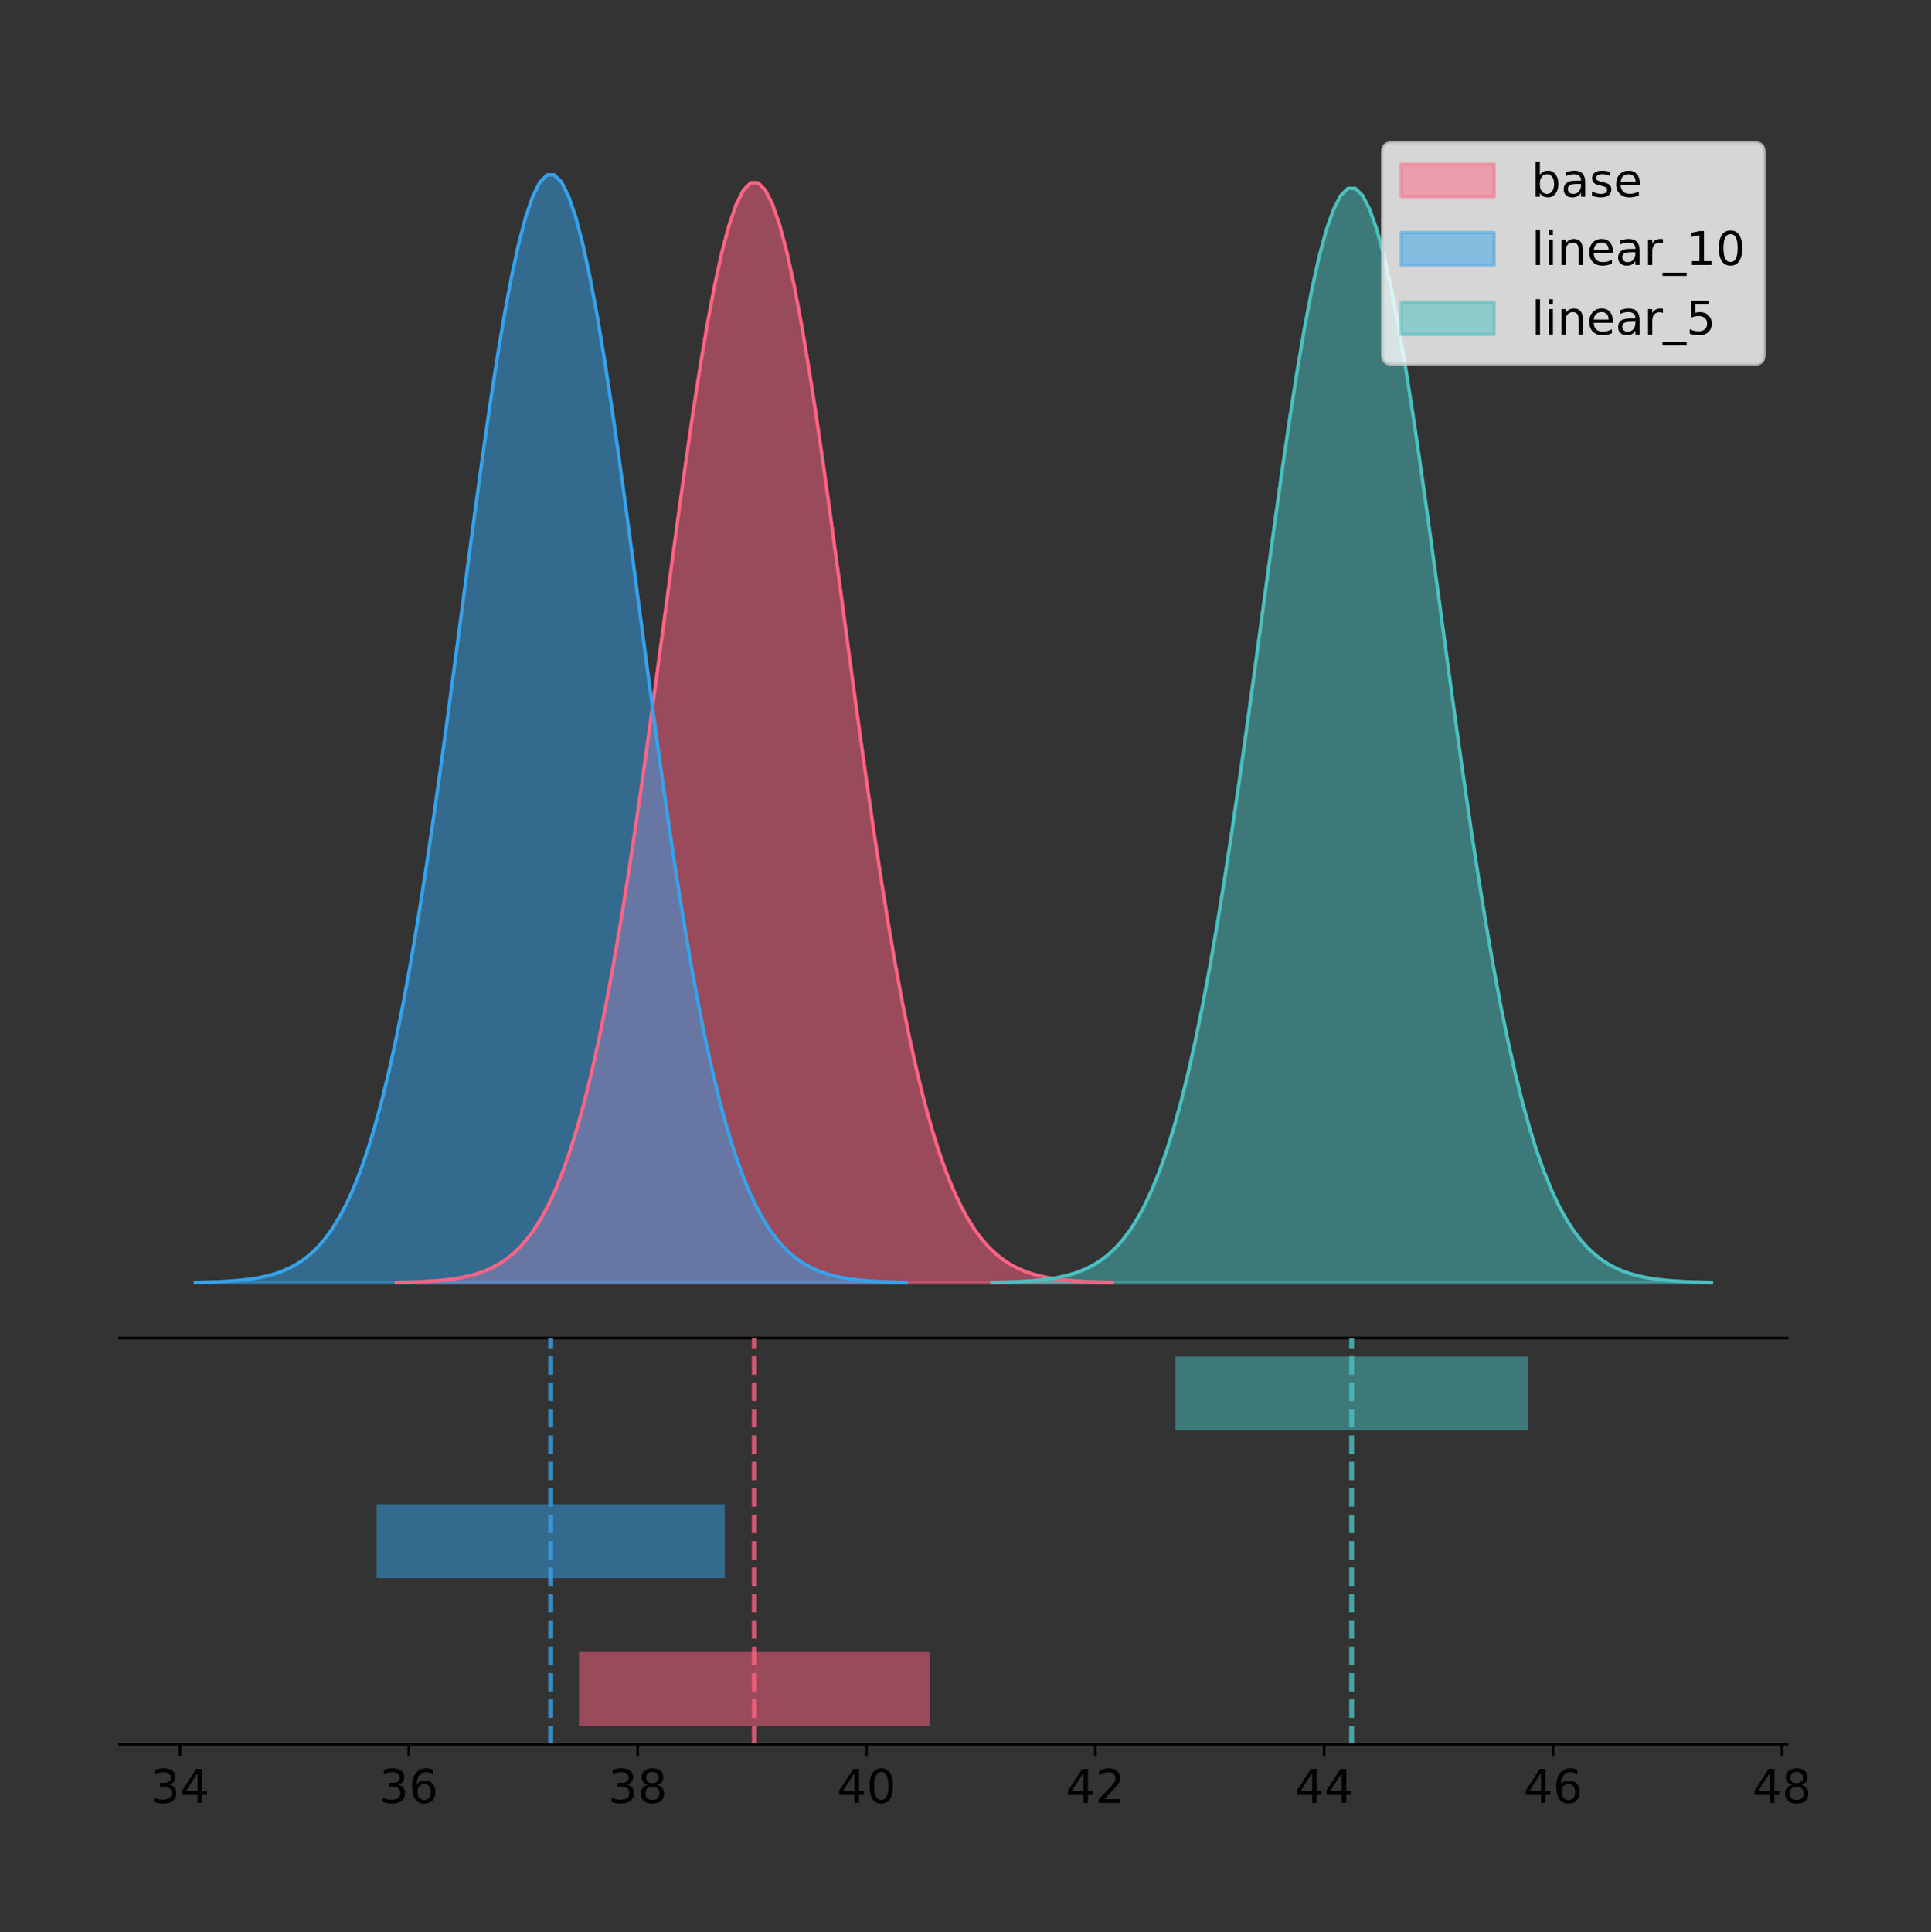 <?xml version="1.0" encoding="utf-8" standalone="no"?>
<!DOCTYPE svg PUBLIC "-//W3C//DTD SVG 1.1//EN"
  "http://www.w3.org/Graphics/SVG/1.1/DTD/svg11.dtd">
<!-- Created with matplotlib (https://matplotlib.org/) -->
<svg height="581.789pt" version="1.1" viewBox="0 0 581.514 581.789" width="581.514pt" xmlns="http://www.w3.org/2000/svg" xmlns:xlink="http://www.w3.org/1999/xlink">
 <rect x="0" y="0" width="581.514" height="581.789" fill="#333333" stroke="none"/>
 <defs>
  <style type="text/css">
*{stroke-linecap:butt;stroke-linejoin:round;}
  </style>
 </defs>
 <g id="figure_1">
  <g id="patch_1">
   <path d="M 0 581.789 
L 581.514 581.789 
L 581.514 0 
L 0 0 
z
" style="fill:none;"/>
  </g>
  <g id="axes_1">
   <g id="patch_2">
    <path d="M 36 402.93 
L 538.2 402.93 
L 538.2 36 
L 36 36 
z
" style="fill:none;"/>
   </g>
   <g id="PolyCollection_1">
    <defs>
     <path d="M 119.396 -195.538 
L 119.396 -195.649 
L 121.573 -195.691 
L 123.75 -195.748 
L 125.928 -195.823 
L 128.105 -195.923 
L 130.283 -196.054 
L 132.46 -196.226 
L 134.637 -196.448 
L 136.815 -196.736 
L 138.992 -197.103 
L 141.169 -197.571 
L 143.347 -198.16 
L 145.524 -198.899 
L 147.701 -199.817 
L 149.879 -200.951 
L 152.056 -202.341 
L 154.233 -204.033 
L 156.411 -206.075 
L 158.588 -208.524 
L 160.766 -211.438 
L 162.943 -214.878 
L 165.12 -218.911 
L 167.298 -223.6 
L 169.475 -229.01 
L 171.652 -235.204 
L 173.83 -242.238 
L 176.007 -250.161 
L 178.184 -259.013 
L 180.362 -268.819 
L 182.539 -279.59 
L 184.716 -291.316 
L 186.894 -303.968 
L 189.071 -317.492 
L 191.248 -331.81 
L 193.426 -346.818 
L 195.603 -362.385 
L 197.781 -378.357 
L 199.958 -394.555 
L 202.135 -410.777 
L 204.313 -426.806 
L 206.49 -442.412 
L 208.667 -457.355 
L 210.845 -471.396 
L 213.022 -484.298 
L 215.199 -495.836 
L 217.377 -505.802 
L 219.554 -514.013 
L 221.731 -520.314 
L 223.909 -524.583 
L 226.086 -526.739 
L 228.263 -526.739 
L 230.441 -524.583 
L 232.618 -520.314 
L 234.796 -514.013 
L 236.973 -505.802 
L 239.15 -495.836 
L 241.328 -484.298 
L 243.505 -471.396 
L 245.682 -457.355 
L 247.86 -442.412 
L 250.037 -426.806 
L 252.214 -410.777 
L 254.392 -394.555 
L 256.569 -378.357 
L 258.746 -362.385 
L 260.924 -346.818 
L 263.101 -331.81 
L 265.279 -317.492 
L 267.456 -303.968 
L 269.633 -291.316 
L 271.811 -279.59 
L 273.988 -268.819 
L 276.165 -259.013 
L 278.343 -250.161 
L 280.52 -242.238 
L 282.697 -235.204 
L 284.875 -229.01 
L 287.052 -223.6 
L 289.229 -218.911 
L 291.407 -214.878 
L 293.584 -211.438 
L 295.761 -208.524 
L 297.939 -206.075 
L 300.116 -204.033 
L 302.294 -202.341 
L 304.471 -200.951 
L 306.648 -199.817 
L 308.826 -198.899 
L 311.003 -198.16 
L 313.18 -197.571 
L 315.358 -197.103 
L 317.535 -196.736 
L 319.712 -196.448 
L 321.89 -196.226 
L 324.067 -196.054 
L 326.244 -195.923 
L 328.422 -195.823 
L 330.599 -195.748 
L 332.776 -195.691 
L 334.954 -195.649 
L 334.954 -195.538 
L 334.954 -195.538 
L 332.776 -195.538 
L 330.599 -195.538 
L 328.422 -195.538 
L 326.244 -195.538 
L 324.067 -195.538 
L 321.89 -195.538 
L 319.712 -195.538 
L 317.535 -195.538 
L 315.358 -195.538 
L 313.18 -195.538 
L 311.003 -195.538 
L 308.826 -195.538 
L 306.648 -195.538 
L 304.471 -195.538 
L 302.294 -195.538 
L 300.116 -195.538 
L 297.939 -195.538 
L 295.761 -195.538 
L 293.584 -195.538 
L 291.407 -195.538 
L 289.229 -195.538 
L 287.052 -195.538 
L 284.875 -195.538 
L 282.697 -195.538 
L 280.52 -195.538 
L 278.343 -195.538 
L 276.165 -195.538 
L 273.988 -195.538 
L 271.811 -195.538 
L 269.633 -195.538 
L 267.456 -195.538 
L 265.279 -195.538 
L 263.101 -195.538 
L 260.924 -195.538 
L 258.746 -195.538 
L 256.569 -195.538 
L 254.392 -195.538 
L 252.214 -195.538 
L 250.037 -195.538 
L 247.86 -195.538 
L 245.682 -195.538 
L 243.505 -195.538 
L 241.328 -195.538 
L 239.15 -195.538 
L 236.973 -195.538 
L 234.796 -195.538 
L 232.618 -195.538 
L 230.441 -195.538 
L 228.263 -195.538 
L 226.086 -195.538 
L 223.909 -195.538 
L 221.731 -195.538 
L 219.554 -195.538 
L 217.377 -195.538 
L 215.199 -195.538 
L 213.022 -195.538 
L 210.845 -195.538 
L 208.667 -195.538 
L 206.49 -195.538 
L 204.313 -195.538 
L 202.135 -195.538 
L 199.958 -195.538 
L 197.781 -195.538 
L 195.603 -195.538 
L 193.426 -195.538 
L 191.248 -195.538 
L 189.071 -195.538 
L 186.894 -195.538 
L 184.716 -195.538 
L 182.539 -195.538 
L 180.362 -195.538 
L 178.184 -195.538 
L 176.007 -195.538 
L 173.83 -195.538 
L 171.652 -195.538 
L 169.475 -195.538 
L 167.298 -195.538 
L 165.12 -195.538 
L 162.943 -195.538 
L 160.766 -195.538 
L 158.588 -195.538 
L 156.411 -195.538 
L 154.233 -195.538 
L 152.056 -195.538 
L 149.879 -195.538 
L 147.701 -195.538 
L 145.524 -195.538 
L 143.347 -195.538 
L 141.169 -195.538 
L 138.992 -195.538 
L 136.815 -195.538 
L 134.637 -195.538 
L 132.46 -195.538 
L 130.283 -195.538 
L 128.105 -195.538 
L 125.928 -195.538 
L 123.75 -195.538 
L 121.573 -195.538 
L 119.396 -195.538 
z
" id="mf329e10c9d" style="stroke:#ff6384;stroke-opacity:0.5;"/>
    </defs>
    <g clip-path="url(#p18249457b7)">
     <use style="fill:#ff6384;fill-opacity:0.5;stroke:#ff6384;stroke-opacity:0.5;" x="0" xlink:href="#mf329e10c9d" y="581.789"/>
    </g>
   </g>
   <g id="PolyCollection_2">
    <defs>
     <path d="M 58.827 -195.538 
L 58.827 -195.65 
L 60.989 -195.692 
L 63.151 -195.749 
L 65.313 -195.825 
L 67.475 -195.925 
L 69.637 -196.058 
L 71.798 -196.23 
L 73.96 -196.455 
L 76.122 -196.744 
L 78.284 -197.115 
L 80.446 -197.585 
L 82.608 -198.179 
L 84.77 -198.923 
L 86.932 -199.848 
L 89.093 -200.99 
L 91.255 -202.39 
L 93.417 -204.093 
L 95.579 -206.151 
L 97.741 -208.617 
L 99.903 -211.552 
L 102.065 -215.017 
L 104.227 -219.078 
L 106.388 -223.801 
L 108.55 -229.25 
L 110.712 -235.488 
L 112.874 -242.572 
L 115.036 -250.552 
L 117.198 -259.468 
L 119.36 -269.344 
L 121.522 -280.192 
L 123.683 -292.002 
L 125.845 -304.744 
L 128.007 -318.365 
L 130.169 -332.786 
L 132.331 -347.901 
L 134.493 -363.58 
L 136.655 -379.667 
L 138.816 -395.98 
L 140.978 -412.318 
L 143.14 -428.462 
L 145.302 -444.18 
L 147.464 -459.23 
L 149.626 -473.372 
L 151.788 -486.366 
L 153.95 -497.987 
L 156.111 -508.025 
L 158.273 -516.294 
L 160.435 -522.64 
L 162.597 -526.94 
L 164.759 -529.111 
L 166.921 -529.111 
L 169.083 -526.94 
L 171.245 -522.64 
L 173.406 -516.294 
L 175.568 -508.025 
L 177.73 -497.987 
L 179.892 -486.366 
L 182.054 -473.372 
L 184.216 -459.23 
L 186.378 -444.18 
L 188.539 -428.462 
L 190.701 -412.318 
L 192.863 -395.98 
L 195.025 -379.667 
L 197.187 -363.58 
L 199.349 -347.901 
L 201.511 -332.786 
L 203.673 -318.365 
L 205.834 -304.744 
L 207.996 -292.002 
L 210.158 -280.192 
L 212.32 -269.344 
L 214.482 -259.468 
L 216.644 -250.552 
L 218.806 -242.572 
L 220.968 -235.488 
L 223.129 -229.25 
L 225.291 -223.801 
L 227.453 -219.078 
L 229.615 -215.017 
L 231.777 -211.552 
L 233.939 -208.617 
L 236.101 -206.151 
L 238.262 -204.093 
L 240.424 -202.39 
L 242.586 -200.99 
L 244.748 -199.848 
L 246.91 -198.923 
L 249.072 -198.179 
L 251.234 -197.585 
L 253.396 -197.115 
L 255.557 -196.744 
L 257.719 -196.455 
L 259.881 -196.23 
L 262.043 -196.058 
L 264.205 -195.925 
L 266.367 -195.825 
L 268.529 -195.749 
L 270.691 -195.692 
L 272.852 -195.65 
L 272.852 -195.538 
L 272.852 -195.538 
L 270.691 -195.538 
L 268.529 -195.538 
L 266.367 -195.538 
L 264.205 -195.538 
L 262.043 -195.538 
L 259.881 -195.538 
L 257.719 -195.538 
L 255.557 -195.538 
L 253.396 -195.538 
L 251.234 -195.538 
L 249.072 -195.538 
L 246.91 -195.538 
L 244.748 -195.538 
L 242.586 -195.538 
L 240.424 -195.538 
L 238.262 -195.538 
L 236.101 -195.538 
L 233.939 -195.538 
L 231.777 -195.538 
L 229.615 -195.538 
L 227.453 -195.538 
L 225.291 -195.538 
L 223.129 -195.538 
L 220.968 -195.538 
L 218.806 -195.538 
L 216.644 -195.538 
L 214.482 -195.538 
L 212.32 -195.538 
L 210.158 -195.538 
L 207.996 -195.538 
L 205.834 -195.538 
L 203.673 -195.538 
L 201.511 -195.538 
L 199.349 -195.538 
L 197.187 -195.538 
L 195.025 -195.538 
L 192.863 -195.538 
L 190.701 -195.538 
L 188.539 -195.538 
L 186.378 -195.538 
L 184.216 -195.538 
L 182.054 -195.538 
L 179.892 -195.538 
L 177.73 -195.538 
L 175.568 -195.538 
L 173.406 -195.538 
L 171.245 -195.538 
L 169.083 -195.538 
L 166.921 -195.538 
L 164.759 -195.538 
L 162.597 -195.538 
L 160.435 -195.538 
L 158.273 -195.538 
L 156.111 -195.538 
L 153.95 -195.538 
L 151.788 -195.538 
L 149.626 -195.538 
L 147.464 -195.538 
L 145.302 -195.538 
L 143.14 -195.538 
L 140.978 -195.538 
L 138.816 -195.538 
L 136.655 -195.538 
L 134.493 -195.538 
L 132.331 -195.538 
L 130.169 -195.538 
L 128.007 -195.538 
L 125.845 -195.538 
L 123.683 -195.538 
L 121.522 -195.538 
L 119.36 -195.538 
L 117.198 -195.538 
L 115.036 -195.538 
L 112.874 -195.538 
L 110.712 -195.538 
L 108.55 -195.538 
L 106.388 -195.538 
L 104.227 -195.538 
L 102.065 -195.538 
L 99.903 -195.538 
L 97.741 -195.538 
L 95.579 -195.538 
L 93.417 -195.538 
L 91.255 -195.538 
L 89.093 -195.538 
L 86.932 -195.538 
L 84.77 -195.538 
L 82.608 -195.538 
L 80.446 -195.538 
L 78.284 -195.538 
L 76.122 -195.538 
L 73.96 -195.538 
L 71.798 -195.538 
L 69.637 -195.538 
L 67.475 -195.538 
L 65.313 -195.538 
L 63.151 -195.538 
L 60.989 -195.538 
L 58.827 -195.538 
z
" id="m28f32b304b" style="stroke:#36a2eb;stroke-opacity:0.5;"/>
    </defs>
    <g clip-path="url(#p18249457b7)">
     <use style="fill:#36a2eb;fill-opacity:0.5;stroke:#36a2eb;stroke-opacity:0.5;" x="0" xlink:href="#m28f32b304b" y="581.789"/>
    </g>
   </g>
   <g id="PolyCollection_3">
    <defs>
     <path d="M 298.717 -195.538 
L 298.717 -195.649 
L 300.905 -195.69 
L 303.094 -195.746 
L 305.282 -195.821 
L 307.471 -195.921 
L 309.659 -196.051 
L 311.848 -196.222 
L 314.036 -196.444 
L 316.224 -196.73 
L 318.413 -197.096 
L 320.601 -197.56 
L 322.79 -198.147 
L 324.978 -198.882 
L 327.167 -199.796 
L 329.355 -200.924 
L 331.543 -202.307 
L 333.732 -203.99 
L 335.92 -206.022 
L 338.109 -208.458 
L 340.297 -211.357 
L 342.486 -214.78 
L 344.674 -218.792 
L 346.863 -223.457 
L 349.051 -228.841 
L 351.239 -235.003 
L 353.428 -242.001 
L 355.616 -249.884 
L 357.805 -258.691 
L 359.993 -268.448 
L 362.182 -279.164 
L 364.37 -290.831 
L 366.559 -303.418 
L 368.747 -316.874 
L 370.935 -331.119 
L 373.124 -346.051 
L 375.312 -361.54 
L 377.501 -377.431 
L 379.689 -393.546 
L 381.878 -409.686 
L 384.066 -425.634 
L 386.255 -441.161 
L 388.443 -456.028 
L 390.631 -469.998 
L 392.82 -482.835 
L 395.008 -494.314 
L 397.197 -504.23 
L 399.385 -512.399 
L 401.574 -518.668 
L 403.762 -522.916 
L 405.951 -525.06 
L 408.139 -525.06 
L 410.327 -522.916 
L 412.516 -518.668 
L 414.704 -512.399 
L 416.893 -504.23 
L 419.081 -494.314 
L 421.27 -482.835 
L 423.458 -469.998 
L 425.647 -456.028 
L 427.835 -441.161 
L 430.023 -425.634 
L 432.212 -409.686 
L 434.4 -393.546 
L 436.589 -377.431 
L 438.777 -361.54 
L 440.966 -346.051 
L 443.154 -331.119 
L 445.343 -316.874 
L 447.531 -303.418 
L 449.719 -290.831 
L 451.908 -279.164 
L 454.096 -268.448 
L 456.285 -258.691 
L 458.473 -249.884 
L 460.662 -242.001 
L 462.85 -235.003 
L 465.039 -228.841 
L 467.227 -223.457 
L 469.415 -218.792 
L 471.604 -214.78 
L 473.792 -211.357 
L 475.981 -208.458 
L 478.169 -206.022 
L 480.358 -203.99 
L 482.546 -202.307 
L 484.735 -200.924 
L 486.923 -199.796 
L 489.111 -198.882 
L 491.3 -198.147 
L 493.488 -197.56 
L 495.677 -197.096 
L 497.865 -196.73 
L 500.054 -196.444 
L 502.242 -196.222 
L 504.431 -196.051 
L 506.619 -195.921 
L 508.807 -195.821 
L 510.996 -195.746 
L 513.184 -195.69 
L 515.373 -195.649 
L 515.373 -195.538 
L 515.373 -195.538 
L 513.184 -195.538 
L 510.996 -195.538 
L 508.807 -195.538 
L 506.619 -195.538 
L 504.431 -195.538 
L 502.242 -195.538 
L 500.054 -195.538 
L 497.865 -195.538 
L 495.677 -195.538 
L 493.488 -195.538 
L 491.3 -195.538 
L 489.111 -195.538 
L 486.923 -195.538 
L 484.735 -195.538 
L 482.546 -195.538 
L 480.358 -195.538 
L 478.169 -195.538 
L 475.981 -195.538 
L 473.792 -195.538 
L 471.604 -195.538 
L 469.415 -195.538 
L 467.227 -195.538 
L 465.039 -195.538 
L 462.85 -195.538 
L 460.662 -195.538 
L 458.473 -195.538 
L 456.285 -195.538 
L 454.096 -195.538 
L 451.908 -195.538 
L 449.719 -195.538 
L 447.531 -195.538 
L 445.343 -195.538 
L 443.154 -195.538 
L 440.966 -195.538 
L 438.777 -195.538 
L 436.589 -195.538 
L 434.4 -195.538 
L 432.212 -195.538 
L 430.023 -195.538 
L 427.835 -195.538 
L 425.647 -195.538 
L 423.458 -195.538 
L 421.27 -195.538 
L 419.081 -195.538 
L 416.893 -195.538 
L 414.704 -195.538 
L 412.516 -195.538 
L 410.327 -195.538 
L 408.139 -195.538 
L 405.951 -195.538 
L 403.762 -195.538 
L 401.574 -195.538 
L 399.385 -195.538 
L 397.197 -195.538 
L 395.008 -195.538 
L 392.82 -195.538 
L 390.631 -195.538 
L 388.443 -195.538 
L 386.255 -195.538 
L 384.066 -195.538 
L 381.878 -195.538 
L 379.689 -195.538 
L 377.501 -195.538 
L 375.312 -195.538 
L 373.124 -195.538 
L 370.935 -195.538 
L 368.747 -195.538 
L 366.559 -195.538 
L 364.37 -195.538 
L 362.182 -195.538 
L 359.993 -195.538 
L 357.805 -195.538 
L 355.616 -195.538 
L 353.428 -195.538 
L 351.239 -195.538 
L 349.051 -195.538 
L 346.863 -195.538 
L 344.674 -195.538 
L 342.486 -195.538 
L 340.297 -195.538 
L 338.109 -195.538 
L 335.92 -195.538 
L 333.732 -195.538 
L 331.543 -195.538 
L 329.355 -195.538 
L 327.167 -195.538 
L 324.978 -195.538 
L 322.79 -195.538 
L 320.601 -195.538 
L 318.413 -195.538 
L 316.224 -195.538 
L 314.036 -195.538 
L 311.848 -195.538 
L 309.659 -195.538 
L 307.471 -195.538 
L 305.282 -195.538 
L 303.094 -195.538 
L 300.905 -195.538 
L 298.717 -195.538 
z
" id="m030ab57a27" style="stroke:#4bc0c0;stroke-opacity:0.5;"/>
    </defs>
    <g clip-path="url(#p18249457b7)">
     <use style="fill:#4bc0c0;fill-opacity:0.5;stroke:#4bc0c0;stroke-opacity:0.5;" x="0" xlink:href="#m030ab57a27" y="581.789"/>
    </g>
   </g>
   <g id="line2d_1">
    <path clip-path="url(#p18249457b7)" d="M 119.396 386.14 
L 121.573 386.098 
L 123.75 386.042 
L 125.928 385.967 
L 128.105 385.867 
L 130.283 385.736 
L 132.46 385.564 
L 134.637 385.341 
L 136.815 385.054 
L 138.992 384.686 
L 141.169 384.219 
L 143.347 383.629 
L 145.524 382.891 
L 147.701 381.972 
L 149.879 380.838 
L 152.056 379.448 
L 154.233 377.757 
L 156.411 375.714 
L 158.588 373.265 
L 160.766 370.352 
L 162.943 366.911 
L 165.12 362.879 
L 167.298 358.19 
L 169.475 352.779 
L 171.652 346.585 
L 173.83 339.552 
L 176.007 331.628 
L 178.184 322.776 
L 180.362 312.97 
L 182.539 302.199 
L 184.716 290.473 
L 186.894 277.822 
L 189.071 264.298 
L 191.248 249.98 
L 193.426 234.972 
L 195.603 219.404 
L 197.781 203.432 
L 199.958 187.235 
L 202.135 171.013 
L 204.313 154.983 
L 206.49 139.378 
L 208.667 124.434 
L 210.845 110.394 
L 213.022 97.492 
L 215.199 85.953 
L 217.377 75.987 
L 219.554 67.776 
L 221.731 61.476 
L 223.909 57.206 
L 226.086 55.051 
L 228.263 55.051 
L 230.441 57.206 
L 232.618 61.476 
L 234.796 67.776 
L 236.973 75.987 
L 239.15 85.953 
L 241.328 97.492 
L 243.505 110.394 
L 245.682 124.434 
L 247.86 139.378 
L 250.037 154.983 
L 252.214 171.013 
L 254.392 187.235 
L 256.569 203.432 
L 258.746 219.404 
L 260.924 234.972 
L 263.101 249.98 
L 265.279 264.298 
L 267.456 277.822 
L 269.633 290.473 
L 271.811 302.199 
L 273.988 312.97 
L 276.165 322.776 
L 278.343 331.628 
L 280.52 339.552 
L 282.697 346.585 
L 284.875 352.779 
L 287.052 358.19 
L 289.229 362.879 
L 291.407 366.911 
L 293.584 370.352 
L 295.761 373.265 
L 297.939 375.714 
L 300.116 377.757 
L 302.294 379.448 
L 304.471 380.838 
L 306.648 381.972 
L 308.826 382.891 
L 311.003 383.629 
L 313.18 384.219 
L 315.358 384.686 
L 317.535 385.054 
L 319.712 385.341 
L 321.89 385.564 
L 324.067 385.736 
L 326.244 385.867 
L 328.422 385.967 
L 330.599 386.042 
L 332.776 386.098 
L 334.954 386.14 
" style="fill:none;stroke:#ff6384;stroke-linecap:square;"/>
   </g>
   <g id="line2d_2">
    <path clip-path="url(#p18249457b7)" d="M 58.827 386.139 
L 60.989 386.097 
L 63.151 386.04 
L 65.313 385.965 
L 67.475 385.864 
L 69.637 385.732 
L 71.798 385.559 
L 73.96 385.334 
L 76.122 385.045 
L 78.284 384.675 
L 80.446 384.204 
L 82.608 383.61 
L 84.77 382.867 
L 86.932 381.941 
L 89.093 380.799 
L 91.255 379.399 
L 93.417 377.696 
L 95.579 375.639 
L 97.741 373.172 
L 99.903 370.238 
L 102.065 366.772 
L 104.227 362.711 
L 106.388 357.989 
L 108.55 352.539 
L 110.712 346.301 
L 112.874 339.217 
L 115.036 331.237 
L 117.198 322.322 
L 119.36 312.445 
L 121.522 301.597 
L 123.683 289.787 
L 125.845 277.045 
L 128.007 263.424 
L 130.169 249.004 
L 132.331 233.888 
L 134.493 218.209 
L 136.655 202.123 
L 138.816 185.809 
L 140.978 169.471 
L 143.14 153.327 
L 145.302 137.61 
L 147.464 122.559 
L 149.626 108.418 
L 151.788 95.423 
L 153.95 83.803 
L 156.111 73.765 
L 158.273 65.495 
L 160.435 59.15 
L 162.597 54.85 
L 164.759 52.679 
L 166.921 52.679 
L 169.083 54.85 
L 171.245 59.15 
L 173.406 65.495 
L 175.568 73.765 
L 177.73 83.803 
L 179.892 95.423 
L 182.054 108.418 
L 184.216 122.559 
L 186.378 137.61 
L 188.539 153.327 
L 190.701 169.471 
L 192.863 185.809 
L 195.025 202.123 
L 197.187 218.209 
L 199.349 233.888 
L 201.511 249.004 
L 203.673 263.424 
L 205.834 277.045 
L 207.996 289.787 
L 210.158 301.597 
L 212.32 312.445 
L 214.482 322.322 
L 216.644 331.237 
L 218.806 339.217 
L 220.968 346.301 
L 223.129 352.539 
L 225.291 357.989 
L 227.453 362.711 
L 229.615 366.772 
L 231.777 370.238 
L 233.939 373.172 
L 236.101 375.639 
L 238.262 377.696 
L 240.424 379.399 
L 242.586 380.799 
L 244.748 381.941 
L 246.91 382.867 
L 249.072 383.61 
L 251.234 384.204 
L 253.396 384.675 
L 255.557 385.045 
L 257.719 385.334 
L 259.881 385.559 
L 262.043 385.732 
L 264.205 385.864 
L 266.367 385.965 
L 268.529 386.04 
L 270.691 386.097 
L 272.852 386.139 
" style="fill:none;stroke:#36a2eb;stroke-linecap:square;"/>
   </g>
   <g id="line2d_3">
    <path clip-path="url(#p18249457b7)" d="M 298.717 386.141 
L 300.905 386.099 
L 303.094 386.043 
L 305.282 385.968 
L 307.471 385.869 
L 309.659 385.738 
L 311.848 385.567 
L 314.036 385.346 
L 316.224 385.06 
L 318.413 384.694 
L 320.601 384.229 
L 322.79 383.642 
L 324.978 382.908 
L 327.167 381.994 
L 329.355 380.865 
L 331.543 379.483 
L 333.732 377.8 
L 335.92 375.768 
L 338.109 373.331 
L 340.297 370.432 
L 342.486 367.009 
L 344.674 362.997 
L 346.863 358.332 
L 349.051 352.949 
L 351.239 346.786 
L 353.428 339.788 
L 355.616 331.905 
L 357.805 323.098 
L 359.993 313.341 
L 362.182 302.625 
L 364.37 290.959 
L 366.559 278.371 
L 368.747 264.916 
L 370.935 250.67 
L 373.124 235.738 
L 375.312 220.249 
L 377.501 204.358 
L 379.689 188.243 
L 381.878 172.103 
L 384.066 156.155 
L 386.255 140.629 
L 388.443 125.761 
L 390.631 111.791 
L 392.82 98.955 
L 395.008 87.475 
L 397.197 77.559 
L 399.385 69.39 
L 401.574 63.122 
L 403.762 58.874 
L 405.951 56.729 
L 408.139 56.729 
L 410.327 58.874 
L 412.516 63.122 
L 414.704 69.39 
L 416.893 77.559 
L 419.081 87.475 
L 421.27 98.955 
L 423.458 111.791 
L 425.647 125.761 
L 427.835 140.629 
L 430.023 156.155 
L 432.212 172.103 
L 434.4 188.243 
L 436.589 204.358 
L 438.777 220.249 
L 440.966 235.738 
L 443.154 250.67 
L 445.343 264.916 
L 447.531 278.371 
L 449.719 290.959 
L 451.908 302.625 
L 454.096 313.341 
L 456.285 323.098 
L 458.473 331.905 
L 460.662 339.788 
L 462.85 346.786 
L 465.039 352.949 
L 467.227 358.332 
L 469.415 362.997 
L 471.604 367.009 
L 473.792 370.432 
L 475.981 373.331 
L 478.169 375.768 
L 480.358 377.8 
L 482.546 379.483 
L 484.735 380.865 
L 486.923 381.994 
L 489.111 382.908 
L 491.3 383.642 
L 493.488 384.229 
L 495.677 384.694 
L 497.865 385.06 
L 500.054 385.346 
L 502.242 385.567 
L 504.431 385.738 
L 506.619 385.869 
L 508.807 385.968 
L 510.996 386.043 
L 513.184 386.099 
L 515.373 386.141 
" style="fill:none;stroke:#4bc0c0;stroke-linecap:square;"/>
   </g>
   <g id="patch_3">
    <path d="M 36 402.93 
L 538.2 402.93 
" style="fill:none;stroke:#000000;stroke-linecap:square;stroke-linejoin:miter;stroke-width:0.8;"/>
   </g>
   <g id="legend_1">
    <g id="patch_4">
     <path d="M 419.185 109.627 
L 528.4 109.627 
Q 531.2 109.627 531.2 106.827 
L 531.2 45.8 
Q 531.2 43 528.4 43 
L 419.185 43 
Q 416.385 43 416.385 45.8 
L 416.385 106.827 
Q 416.385 109.627 419.185 109.627 
z
" style="fill:#ffffff;opacity:0.8;stroke:#cccccc;stroke-linejoin:miter;"/>
    </g>
    <g id="patch_5">
     <path d="M 421.985 59.238 
L 449.985 59.238 
L 449.985 49.438 
L 421.985 49.438 
z
" style="fill:#ff6384;opacity:0.5;stroke:#ff6384;stroke-linejoin:miter;"/>
    </g>
    <g id="text_1">
     <!-- base -->
     <defs>
      <path d="M 48.688 27.297 
Q 48.688 37.203 44.609 42.844 
Q 40.531 48.484 33.406 48.484 
Q 26.266 48.484 22.188 42.844 
Q 18.109 37.203 18.109 27.297 
Q 18.109 17.391 22.188 11.75 
Q 26.266 6.109 33.406 6.109 
Q 40.531 6.109 44.609 11.75 
Q 48.688 17.391 48.688 27.297 
z
M 18.109 46.391 
Q 20.953 51.266 25.266 53.625 
Q 29.594 56 35.594 56 
Q 45.562 56 51.781 48.094 
Q 58.016 40.188 58.016 27.297 
Q 58.016 14.406 51.781 6.484 
Q 45.562 -1.422 35.594 -1.422 
Q 29.594 -1.422 25.266 0.953 
Q 20.953 3.328 18.109 8.203 
L 18.109 0 
L 9.078 0 
L 9.078 75.984 
L 18.109 75.984 
z
" id="DejaVuSans-98"/>
      <path d="M 34.281 27.484 
Q 23.391 27.484 19.188 25 
Q 14.984 22.516 14.984 16.5 
Q 14.984 11.719 18.141 8.906 
Q 21.297 6.109 26.703 6.109 
Q 34.188 6.109 38.703 11.406 
Q 43.219 16.703 43.219 25.484 
L 43.219 27.484 
z
M 52.203 31.203 
L 52.203 0 
L 43.219 0 
L 43.219 8.297 
Q 40.141 3.328 35.547 0.953 
Q 30.953 -1.422 24.312 -1.422 
Q 15.922 -1.422 10.953 3.297 
Q 6 8.016 6 15.922 
Q 6 25.141 12.172 29.828 
Q 18.359 34.516 30.609 34.516 
L 43.219 34.516 
L 43.219 35.406 
Q 43.219 41.609 39.141 45 
Q 35.062 48.391 27.688 48.391 
Q 23 48.391 18.547 47.266 
Q 14.109 46.141 10.016 43.891 
L 10.016 52.203 
Q 14.938 54.109 19.578 55.047 
Q 24.219 56 28.609 56 
Q 40.484 56 46.344 49.844 
Q 52.203 43.703 52.203 31.203 
z
" id="DejaVuSans-97"/>
      <path d="M 44.281 53.078 
L 44.281 44.578 
Q 40.484 46.531 36.375 47.5 
Q 32.281 48.484 27.875 48.484 
Q 21.188 48.484 17.844 46.438 
Q 14.5 44.391 14.5 40.281 
Q 14.5 37.156 16.891 35.375 
Q 19.281 33.594 26.516 31.984 
L 29.594 31.297 
Q 39.156 29.25 43.188 25.516 
Q 47.219 21.781 47.219 15.094 
Q 47.219 7.469 41.188 3.016 
Q 35.156 -1.422 24.609 -1.422 
Q 20.219 -1.422 15.453 -0.562 
Q 10.688 0.297 5.422 2 
L 5.422 11.281 
Q 10.406 8.688 15.234 7.391 
Q 20.062 6.109 24.812 6.109 
Q 31.156 6.109 34.562 8.281 
Q 37.984 10.453 37.984 14.406 
Q 37.984 18.062 35.516 20.016 
Q 33.062 21.969 24.703 23.781 
L 21.578 24.516 
Q 13.234 26.266 9.516 29.906 
Q 5.812 33.547 5.812 39.891 
Q 5.812 47.609 11.281 51.797 
Q 16.75 56 26.812 56 
Q 31.781 56 36.172 55.266 
Q 40.578 54.547 44.281 53.078 
z
" id="DejaVuSans-115"/>
      <path d="M 56.203 29.594 
L 56.203 25.203 
L 14.891 25.203 
Q 15.484 15.922 20.484 11.062 
Q 25.484 6.203 34.422 6.203 
Q 39.594 6.203 44.453 7.469 
Q 49.312 8.734 54.109 11.281 
L 54.109 2.781 
Q 49.266 0.734 44.188 -0.344 
Q 39.109 -1.422 33.891 -1.422 
Q 20.797 -1.422 13.156 6.188 
Q 5.516 13.812 5.516 26.812 
Q 5.516 40.234 12.766 48.109 
Q 20.016 56 32.328 56 
Q 43.359 56 49.781 48.891 
Q 56.203 41.797 56.203 29.594 
z
M 47.219 32.234 
Q 47.125 39.594 43.094 43.984 
Q 39.062 48.391 32.422 48.391 
Q 24.906 48.391 20.391 44.141 
Q 15.875 39.891 15.188 32.172 
z
" id="DejaVuSans-101"/>
     </defs>
     <g transform="translate(461.185 59.238)scale(0.14 -0.14)">
      <use xlink:href="#DejaVuSans-98"/>
      <use x="63.477" xlink:href="#DejaVuSans-97"/>
      <use x="124.756" xlink:href="#DejaVuSans-115"/>
      <use x="176.855" xlink:href="#DejaVuSans-101"/>
     </g>
    </g>
    <g id="patch_6">
     <path d="M 421.985 79.787 
L 449.985 79.787 
L 449.985 69.987 
L 421.985 69.987 
z
" style="fill:#36a2eb;opacity:0.5;stroke:#36a2eb;stroke-linejoin:miter;"/>
    </g>
    <g id="text_2">
     <!-- linear_10 -->
     <defs>
      <path d="M 9.422 75.984 
L 18.406 75.984 
L 18.406 0 
L 9.422 0 
z
" id="DejaVuSans-108"/>
      <path d="M 9.422 54.688 
L 18.406 54.688 
L 18.406 0 
L 9.422 0 
z
M 9.422 75.984 
L 18.406 75.984 
L 18.406 64.594 
L 9.422 64.594 
z
" id="DejaVuSans-105"/>
      <path d="M 54.891 33.016 
L 54.891 0 
L 45.906 0 
L 45.906 32.719 
Q 45.906 40.484 42.875 44.328 
Q 39.844 48.188 33.797 48.188 
Q 26.516 48.188 22.312 43.547 
Q 18.109 38.922 18.109 30.906 
L 18.109 0 
L 9.078 0 
L 9.078 54.688 
L 18.109 54.688 
L 18.109 46.188 
Q 21.344 51.125 25.703 53.562 
Q 30.078 56 35.797 56 
Q 45.219 56 50.047 50.172 
Q 54.891 44.344 54.891 33.016 
z
" id="DejaVuSans-110"/>
      <path d="M 41.109 46.297 
Q 39.594 47.172 37.812 47.578 
Q 36.031 48 33.891 48 
Q 26.266 48 22.188 43.047 
Q 18.109 38.094 18.109 28.812 
L 18.109 0 
L 9.078 0 
L 9.078 54.688 
L 18.109 54.688 
L 18.109 46.188 
Q 20.953 51.172 25.484 53.578 
Q 30.031 56 36.531 56 
Q 37.453 56 38.578 55.875 
Q 39.703 55.766 41.062 55.516 
z
" id="DejaVuSans-114"/>
      <path d="M 50.984 -16.609 
L 50.984 -23.578 
L -0.984 -23.578 
L -0.984 -16.609 
z
" id="DejaVuSans-95"/>
      <path d="M 12.406 8.297 
L 28.516 8.297 
L 28.516 63.922 
L 10.984 60.406 
L 10.984 69.391 
L 28.422 72.906 
L 38.281 72.906 
L 38.281 8.297 
L 54.391 8.297 
L 54.391 0 
L 12.406 0 
z
" id="DejaVuSans-49"/>
      <path d="M 31.781 66.406 
Q 24.172 66.406 20.328 58.906 
Q 16.5 51.422 16.5 36.375 
Q 16.5 21.391 20.328 13.891 
Q 24.172 6.391 31.781 6.391 
Q 39.453 6.391 43.281 13.891 
Q 47.125 21.391 47.125 36.375 
Q 47.125 51.422 43.281 58.906 
Q 39.453 66.406 31.781 66.406 
z
M 31.781 74.219 
Q 44.047 74.219 50.516 64.516 
Q 56.984 54.828 56.984 36.375 
Q 56.984 17.969 50.516 8.266 
Q 44.047 -1.422 31.781 -1.422 
Q 19.531 -1.422 13.062 8.266 
Q 6.594 17.969 6.594 36.375 
Q 6.594 54.828 13.062 64.516 
Q 19.531 74.219 31.781 74.219 
z
" id="DejaVuSans-48"/>
     </defs>
     <g transform="translate(461.185 79.787)scale(0.14 -0.14)">
      <use xlink:href="#DejaVuSans-108"/>
      <use x="27.783" xlink:href="#DejaVuSans-105"/>
      <use x="55.566" xlink:href="#DejaVuSans-110"/>
      <use x="118.945" xlink:href="#DejaVuSans-101"/>
      <use x="180.469" xlink:href="#DejaVuSans-97"/>
      <use x="241.748" xlink:href="#DejaVuSans-114"/>
      <use x="282.861" xlink:href="#DejaVuSans-95"/>
      <use x="332.861" xlink:href="#DejaVuSans-49"/>
      <use x="396.484" xlink:href="#DejaVuSans-48"/>
     </g>
    </g>
    <g id="patch_7">
     <path d="M 421.985 100.726 
L 449.985 100.726 
L 449.985 90.926 
L 421.985 90.926 
z
" style="fill:#4bc0c0;opacity:0.5;stroke:#4bc0c0;stroke-linejoin:miter;"/>
    </g>
    <g id="text_3">
     <!-- linear_5 -->
     <defs>
      <path d="M 10.797 72.906 
L 49.516 72.906 
L 49.516 64.594 
L 19.828 64.594 
L 19.828 46.734 
Q 21.969 47.469 24.109 47.828 
Q 26.266 48.188 28.422 48.188 
Q 40.625 48.188 47.75 41.5 
Q 54.891 34.812 54.891 23.391 
Q 54.891 11.625 47.562 5.094 
Q 40.234 -1.422 26.906 -1.422 
Q 22.312 -1.422 17.547 -0.641 
Q 12.797 0.141 7.719 1.703 
L 7.719 11.625 
Q 12.109 9.234 16.797 8.062 
Q 21.484 6.891 26.703 6.891 
Q 35.156 6.891 40.078 11.328 
Q 45.016 15.766 45.016 23.391 
Q 45.016 31 40.078 35.438 
Q 35.156 39.891 26.703 39.891 
Q 22.75 39.891 18.812 39.016 
Q 14.891 38.141 10.797 36.281 
z
" id="DejaVuSans-53"/>
     </defs>
     <g transform="translate(461.185 100.726)scale(0.14 -0.14)">
      <use xlink:href="#DejaVuSans-108"/>
      <use x="27.783" xlink:href="#DejaVuSans-105"/>
      <use x="55.566" xlink:href="#DejaVuSans-110"/>
      <use x="118.945" xlink:href="#DejaVuSans-101"/>
      <use x="180.469" xlink:href="#DejaVuSans-97"/>
      <use x="241.748" xlink:href="#DejaVuSans-114"/>
      <use x="282.861" xlink:href="#DejaVuSans-95"/>
      <use x="332.861" xlink:href="#DejaVuSans-53"/>
     </g>
    </g>
   </g>
  </g>
  <g id="axes_2">
   <g id="patch_8">
    <path d="M 36 525.24 
L 538.2 525.24 
L 538.2 402.93 
L 36 402.93 
z
" style="fill:none;"/>
   </g>
   <g id="patch_9">
    <path clip-path="url(#p3e27bedb9c)" d="M 174.363 519.68 
L 279.987 519.68 
L 279.987 497.442 
L 174.363 497.442 
z
" style="fill:#ff6384;opacity:0.5;"/>
   </g>
   <g id="patch_10">
    <path clip-path="url(#p3e27bedb9c)" d="M 113.404 475.204 
L 218.276 475.204 
L 218.276 452.966 
L 113.404 452.966 
z
" style="fill:#36a2eb;opacity:0.5;"/>
   </g>
   <g id="patch_11">
    <path clip-path="url(#p3e27bedb9c)" d="M 353.964 430.728 
L 460.125 430.728 
L 460.125 408.49 
L 353.964 408.49 
z
" style="fill:#4bc0c0;opacity:0.5;"/>
   </g>
   <g id="matplotlib.axis_1">
    <g id="xtick_1">
     <g id="line2d_4">
      <defs>
       <path d="M 0 0 
L 0 3.5 
" id="mea3d3d45ae" style="stroke:#000000;stroke-width:0.8;"/>
      </defs>
      <g>
       <use style="stroke:#000000;stroke-width:0.8;" x="54.196" xlink:href="#mea3d3d45ae" y="525.24"/>
      </g>
     </g>
     <g id="text_4">
      <!-- 34 -->
      <defs>
       <path d="M 40.578 39.312 
Q 47.656 37.797 51.625 33 
Q 55.609 28.219 55.609 21.188 
Q 55.609 10.406 48.188 4.484 
Q 40.766 -1.422 27.094 -1.422 
Q 22.516 -1.422 17.656 -0.516 
Q 12.797 0.391 7.625 2.203 
L 7.625 11.719 
Q 11.719 9.328 16.594 8.109 
Q 21.484 6.891 26.812 6.891 
Q 36.078 6.891 40.938 10.547 
Q 45.797 14.203 45.797 21.188 
Q 45.797 27.641 41.281 31.266 
Q 36.766 34.906 28.719 34.906 
L 20.219 34.906 
L 20.219 43.016 
L 29.109 43.016 
Q 36.375 43.016 40.234 45.922 
Q 44.094 48.828 44.094 54.297 
Q 44.094 59.906 40.109 62.906 
Q 36.141 65.922 28.719 65.922 
Q 24.656 65.922 20.016 65.031 
Q 15.375 64.156 9.812 62.312 
L 9.812 71.094 
Q 15.438 72.656 20.344 73.438 
Q 25.25 74.219 29.594 74.219 
Q 40.828 74.219 47.359 69.109 
Q 53.906 64.016 53.906 55.328 
Q 53.906 49.266 50.438 45.094 
Q 46.969 40.922 40.578 39.312 
z
" id="DejaVuSans-51"/>
       <path d="M 37.797 64.312 
L 12.891 25.391 
L 37.797 25.391 
z
M 35.203 72.906 
L 47.609 72.906 
L 47.609 25.391 
L 58.016 25.391 
L 58.016 17.188 
L 47.609 17.188 
L 47.609 0 
L 37.797 0 
L 37.797 17.188 
L 4.891 17.188 
L 4.891 26.703 
z
" id="DejaVuSans-52"/>
      </defs>
      <g transform="translate(45.289 542.878)scale(0.14 -0.14)">
       <use xlink:href="#DejaVuSans-51"/>
       <use x="63.623" xlink:href="#DejaVuSans-52"/>
      </g>
     </g>
    </g>
    <g id="xtick_2">
     <g id="line2d_5">
      <g>
       <use style="stroke:#000000;stroke-width:0.8;" x="123.112" xlink:href="#mea3d3d45ae" y="525.24"/>
      </g>
     </g>
     <g id="text_5">
      <!-- 36 -->
      <defs>
       <path d="M 33.016 40.375 
Q 26.375 40.375 22.484 35.828 
Q 18.609 31.297 18.609 23.391 
Q 18.609 15.531 22.484 10.953 
Q 26.375 6.391 33.016 6.391 
Q 39.656 6.391 43.531 10.953 
Q 47.406 15.531 47.406 23.391 
Q 47.406 31.297 43.531 35.828 
Q 39.656 40.375 33.016 40.375 
z
M 52.594 71.297 
L 52.594 62.312 
Q 48.875 64.062 45.094 64.984 
Q 41.312 65.922 37.594 65.922 
Q 27.828 65.922 22.672 59.328 
Q 17.531 52.734 16.797 39.406 
Q 19.672 43.656 24.016 45.922 
Q 28.375 48.188 33.594 48.188 
Q 44.578 48.188 50.953 41.516 
Q 57.328 34.859 57.328 23.391 
Q 57.328 12.156 50.688 5.359 
Q 44.047 -1.422 33.016 -1.422 
Q 20.359 -1.422 13.672 8.266 
Q 6.984 17.969 6.984 36.375 
Q 6.984 53.656 15.188 63.938 
Q 23.391 74.219 37.203 74.219 
Q 40.922 74.219 44.703 73.484 
Q 48.484 72.75 52.594 71.297 
z
" id="DejaVuSans-54"/>
      </defs>
      <g transform="translate(114.205 542.878)scale(0.14 -0.14)">
       <use xlink:href="#DejaVuSans-51"/>
       <use x="63.623" xlink:href="#DejaVuSans-54"/>
      </g>
     </g>
    </g>
    <g id="xtick_3">
     <g id="line2d_6">
      <g>
       <use style="stroke:#000000;stroke-width:0.8;" x="192.028" xlink:href="#mea3d3d45ae" y="525.24"/>
      </g>
     </g>
     <g id="text_6">
      <!-- 38 -->
      <defs>
       <path d="M 31.781 34.625 
Q 24.75 34.625 20.719 30.859 
Q 16.703 27.094 16.703 20.516 
Q 16.703 13.922 20.719 10.156 
Q 24.75 6.391 31.781 6.391 
Q 38.812 6.391 42.859 10.172 
Q 46.922 13.969 46.922 20.516 
Q 46.922 27.094 42.891 30.859 
Q 38.875 34.625 31.781 34.625 
z
M 21.922 38.812 
Q 15.578 40.375 12.031 44.719 
Q 8.5 49.078 8.5 55.328 
Q 8.5 64.062 14.719 69.141 
Q 20.953 74.219 31.781 74.219 
Q 42.672 74.219 48.875 69.141 
Q 55.078 64.062 55.078 55.328 
Q 55.078 49.078 51.531 44.719 
Q 48 40.375 41.703 38.812 
Q 48.828 37.156 52.797 32.312 
Q 56.781 27.484 56.781 20.516 
Q 56.781 9.906 50.312 4.234 
Q 43.844 -1.422 31.781 -1.422 
Q 19.734 -1.422 13.25 4.234 
Q 6.781 9.906 6.781 20.516 
Q 6.781 27.484 10.781 32.312 
Q 14.797 37.156 21.922 38.812 
z
M 18.312 54.391 
Q 18.312 48.734 21.844 45.562 
Q 25.391 42.391 31.781 42.391 
Q 38.141 42.391 41.719 45.562 
Q 45.312 48.734 45.312 54.391 
Q 45.312 60.062 41.719 63.234 
Q 38.141 66.406 31.781 66.406 
Q 25.391 66.406 21.844 63.234 
Q 18.312 60.062 18.312 54.391 
z
" id="DejaVuSans-56"/>
      </defs>
      <g transform="translate(183.12 542.878)scale(0.14 -0.14)">
       <use xlink:href="#DejaVuSans-51"/>
       <use x="63.623" xlink:href="#DejaVuSans-56"/>
      </g>
     </g>
    </g>
    <g id="xtick_4">
     <g id="line2d_7">
      <g>
       <use style="stroke:#000000;stroke-width:0.8;" x="260.944" xlink:href="#mea3d3d45ae" y="525.24"/>
      </g>
     </g>
     <g id="text_7">
      <!-- 40 -->
      <g transform="translate(252.036 542.878)scale(0.14 -0.14)">
       <use xlink:href="#DejaVuSans-52"/>
       <use x="63.623" xlink:href="#DejaVuSans-48"/>
      </g>
     </g>
    </g>
    <g id="xtick_5">
     <g id="line2d_8">
      <g>
       <use style="stroke:#000000;stroke-width:0.8;" x="329.859" xlink:href="#mea3d3d45ae" y="525.24"/>
      </g>
     </g>
     <g id="text_8">
      <!-- 42 -->
      <defs>
       <path d="M 19.188 8.297 
L 53.609 8.297 
L 53.609 0 
L 7.328 0 
L 7.328 8.297 
Q 12.938 14.109 22.625 23.891 
Q 32.328 33.688 34.812 36.531 
Q 39.547 41.844 41.422 45.531 
Q 43.312 49.219 43.312 52.781 
Q 43.312 58.594 39.234 62.25 
Q 35.156 65.922 28.609 65.922 
Q 23.969 65.922 18.812 64.312 
Q 13.672 62.703 7.812 59.422 
L 7.812 69.391 
Q 13.766 71.781 18.938 73 
Q 24.125 74.219 28.422 74.219 
Q 39.75 74.219 46.484 68.547 
Q 53.219 62.891 53.219 53.422 
Q 53.219 48.922 51.531 44.891 
Q 49.859 40.875 45.406 35.406 
Q 44.188 33.984 37.641 27.219 
Q 31.109 20.453 19.188 8.297 
z
" id="DejaVuSans-50"/>
      </defs>
      <g transform="translate(320.952 542.878)scale(0.14 -0.14)">
       <use xlink:href="#DejaVuSans-52"/>
       <use x="63.623" xlink:href="#DejaVuSans-50"/>
      </g>
     </g>
    </g>
    <g id="xtick_6">
     <g id="line2d_9">
      <g>
       <use style="stroke:#000000;stroke-width:0.8;" x="398.775" xlink:href="#mea3d3d45ae" y="525.24"/>
      </g>
     </g>
     <g id="text_9">
      <!-- 44 -->
      <g transform="translate(389.867 542.878)scale(0.14 -0.14)">
       <use xlink:href="#DejaVuSans-52"/>
       <use x="63.623" xlink:href="#DejaVuSans-52"/>
      </g>
     </g>
    </g>
    <g id="xtick_7">
     <g id="line2d_10">
      <g>
       <use style="stroke:#000000;stroke-width:0.8;" x="467.691" xlink:href="#mea3d3d45ae" y="525.24"/>
      </g>
     </g>
     <g id="text_10">
      <!-- 46 -->
      <g transform="translate(458.783 542.878)scale(0.14 -0.14)">
       <use xlink:href="#DejaVuSans-52"/>
       <use x="63.623" xlink:href="#DejaVuSans-54"/>
      </g>
     </g>
    </g>
    <g id="xtick_8">
     <g id="line2d_11">
      <g>
       <use style="stroke:#000000;stroke-width:0.8;" x="536.606" xlink:href="#mea3d3d45ae" y="525.24"/>
      </g>
     </g>
     <g id="text_11">
      <!-- 48 -->
      <g transform="translate(527.699 542.878)scale(0.14 -0.14)">
       <use xlink:href="#DejaVuSans-52"/>
       <use x="63.623" xlink:href="#DejaVuSans-56"/>
      </g>
     </g>
    </g>
   </g>
   <g id="line2d_12">
    <path clip-path="url(#p3e27bedb9c)" d="M 227.175 525.24 
L 227.175 402.93 
" style="fill:none;stroke:#ff6384;stroke-dasharray:5.55,2.4;stroke-dashoffset:0;stroke-opacity:0.8;stroke-width:1.5;"/>
   </g>
   <g id="line2d_13">
    <path clip-path="url(#p3e27bedb9c)" d="M 165.84 525.24 
L 165.84 402.93 
" style="fill:none;stroke:#36a2eb;stroke-dasharray:5.55,2.4;stroke-dashoffset:0;stroke-opacity:0.8;stroke-width:1.5;"/>
   </g>
   <g id="line2d_14">
    <path clip-path="url(#p3e27bedb9c)" d="M 407.045 525.24 
L 407.045 402.93 
" style="fill:none;stroke:#4bc0c0;stroke-dasharray:5.55,2.4;stroke-dashoffset:0;stroke-opacity:0.8;stroke-width:1.5;"/>
   </g>
   <g id="patch_12">
    <path d="M 36 525.24 
L 538.2 525.24 
" style="fill:none;stroke:#000000;stroke-linecap:square;stroke-linejoin:miter;stroke-width:0.8;"/>
   </g>
  </g>
 </g>
 <defs>
  <clipPath id="p18249457b7">
   <rect height="366.93" width="502.2" x="36" y="36"/>
  </clipPath>
  <clipPath id="p3e27bedb9c">
   <rect height="122.31" width="502.2" x="36" y="402.93"/>
  </clipPath>
 </defs>
</svg>

